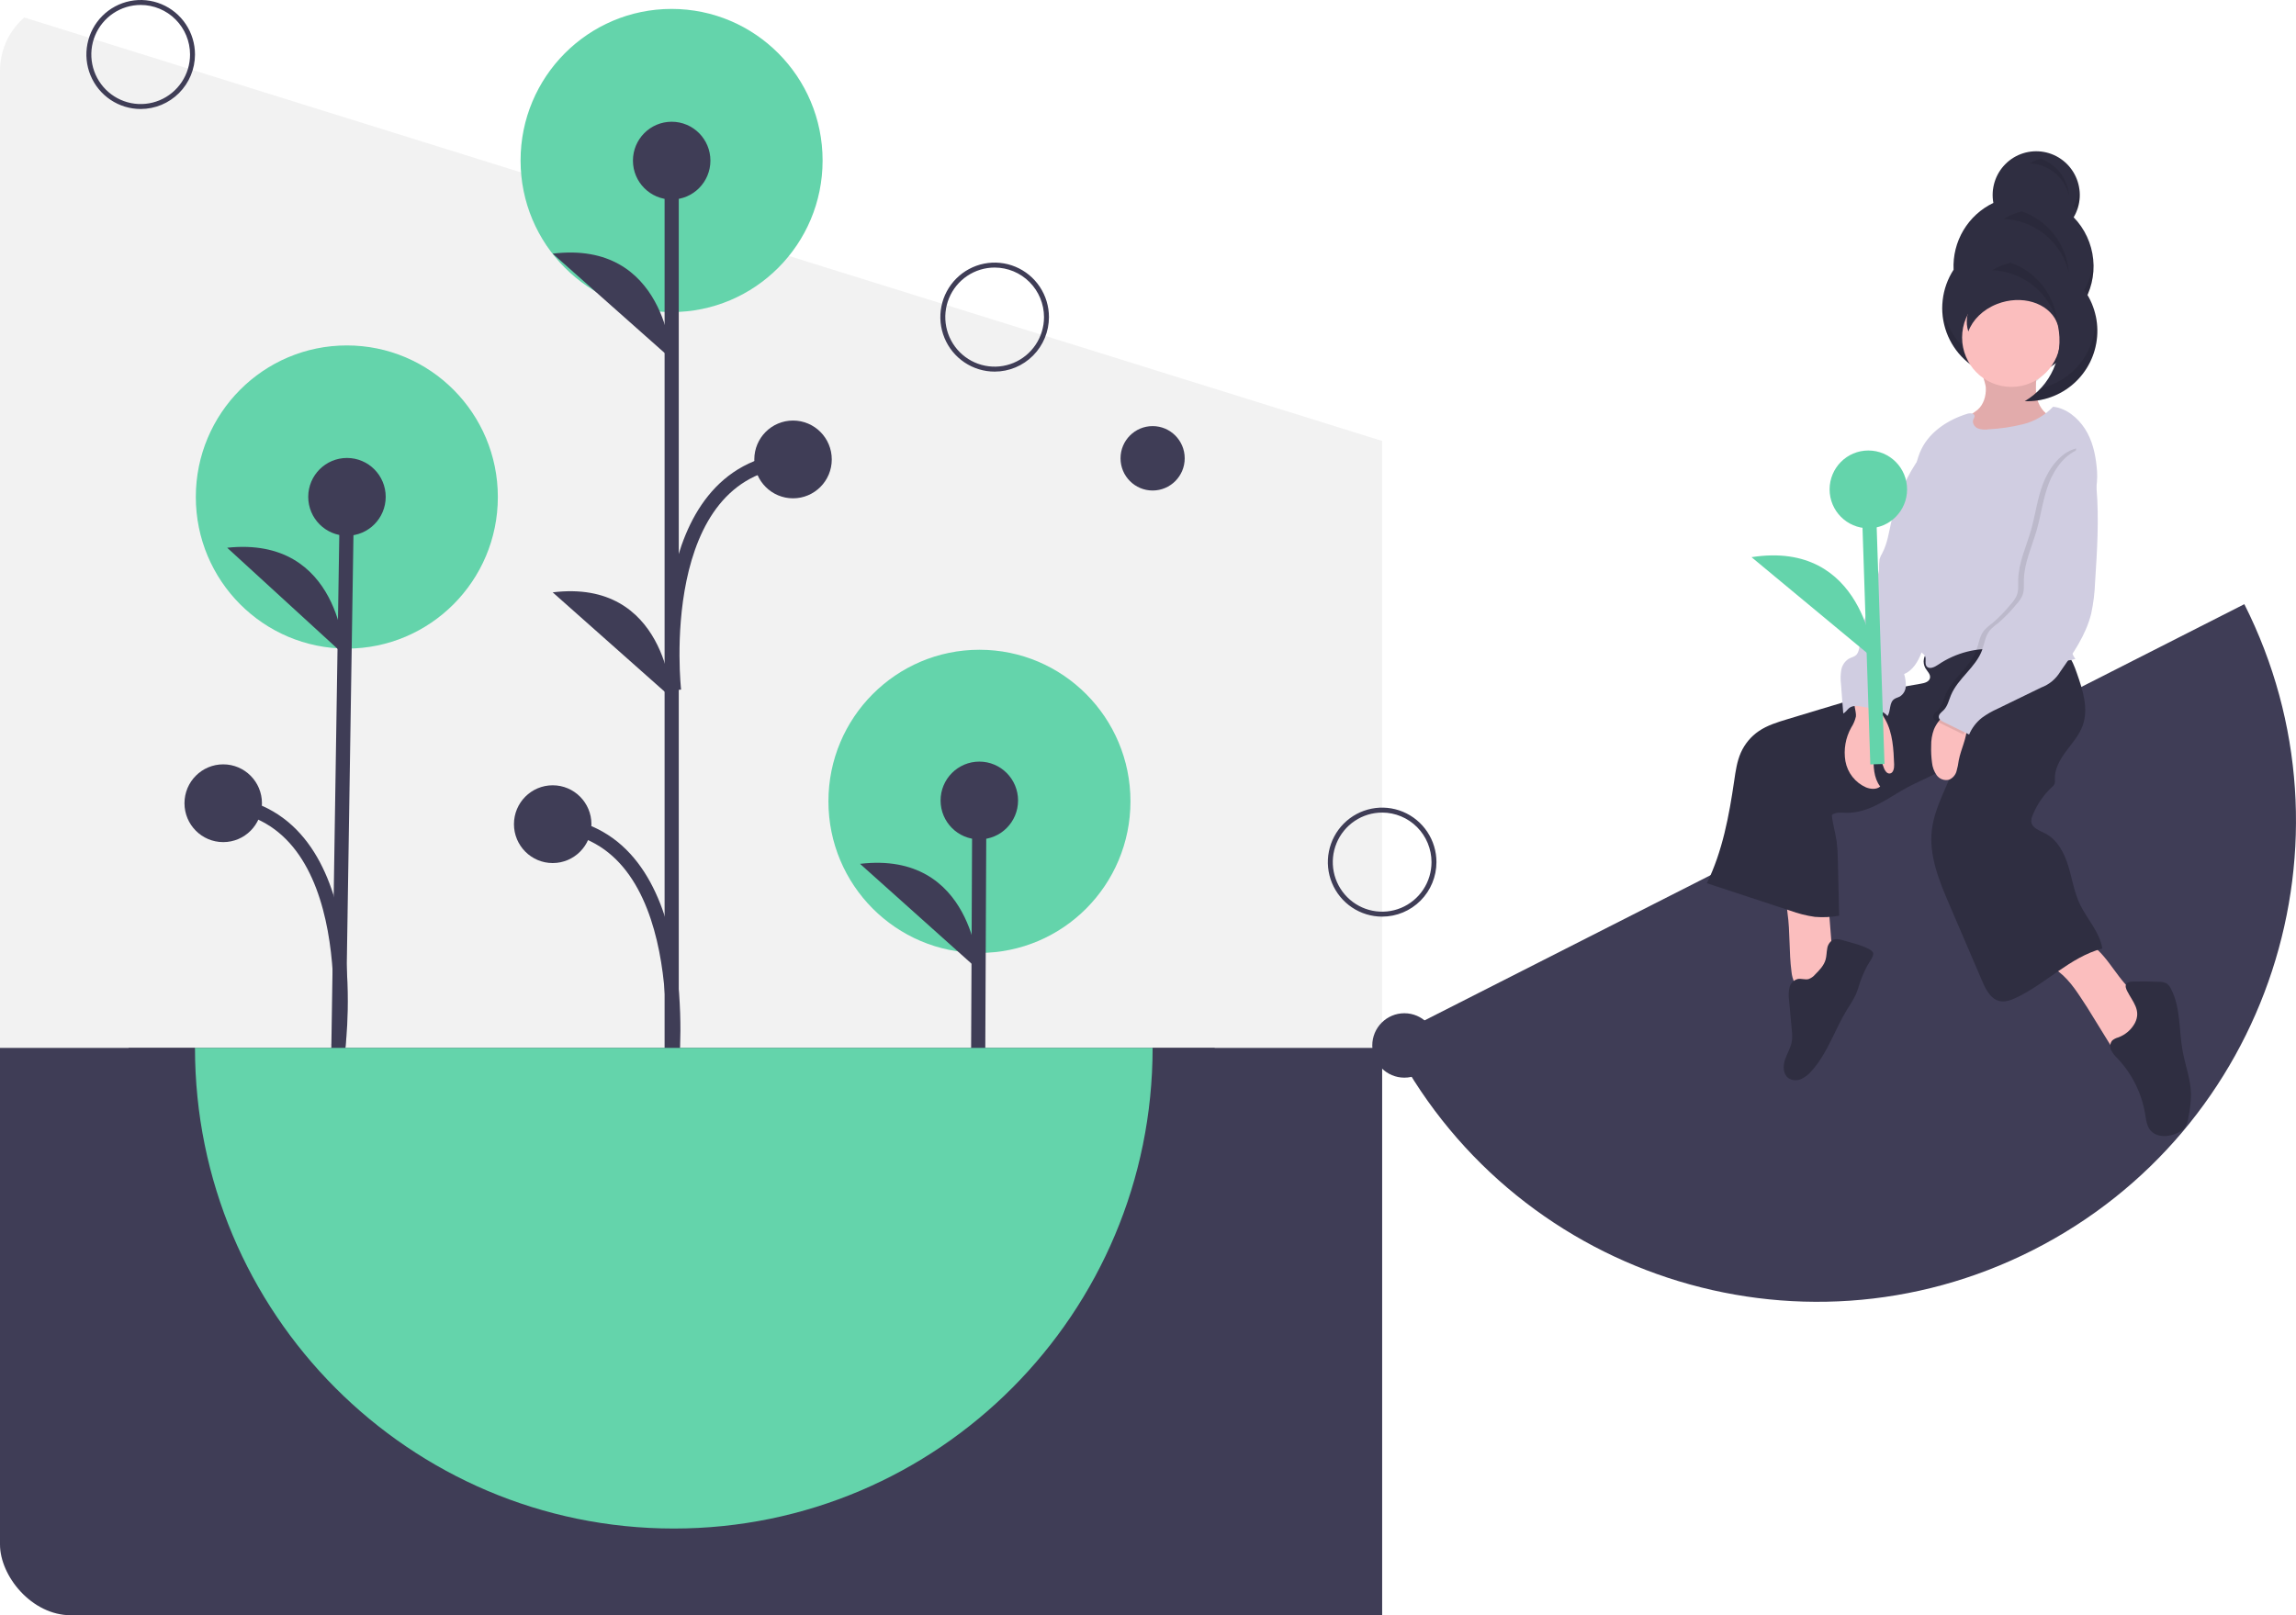 <svg width="324" height="228" viewBox="0 0 324 228" fill="none" xmlns="http://www.w3.org/2000/svg">
<g clip-path="url(#clip0_496_104)">
<path d="M195.043 228H0V1.399L195.043 62.245V228Z" fill="#F2F2F2"/>
<path d="M171.404 147.92H18.156V219.607H171.404V147.92Z" fill="#3F3D56"/>
<path d="M138.215 134.509C149.984 134.509 159.525 124.93 159.525 113.113C159.525 101.296 149.984 91.717 138.215 91.717C126.445 91.717 116.904 101.296 116.904 113.113C116.904 124.93 126.445 134.509 138.215 134.509Z" fill="#64D4AB"/>
<path d="M138.022 151.807L138.198 112.995" stroke="#3F3D56" stroke-width="2" stroke-miterlimit="10"/>
<path d="M138.197 118.483C141.216 118.483 143.664 116.026 143.664 112.995C143.664 109.964 141.216 107.506 138.197 107.506C135.178 107.506 132.73 109.964 132.73 112.995C132.73 116.026 135.178 118.483 138.197 118.483Z" fill="#3F3D56"/>
<path d="M138.089 136.915C138.089 136.915 137.384 120.048 121.366 121.936L138.089 136.915Z" fill="#3F3D56"/>
<path d="M48.943 91.552C60.713 91.552 70.254 81.973 70.254 70.156C70.254 58.339 60.713 48.76 48.943 48.76C37.174 48.76 27.633 58.339 27.633 70.156C27.633 81.973 37.174 91.552 48.943 91.552Z" fill="#64D4AB"/>
<path d="M47.736 149.145L48.963 70.132" stroke="#3F3D56" stroke-width="2" stroke-miterlimit="10"/>
<path d="M48.963 75.621C51.982 75.621 54.429 73.163 54.429 70.132C54.429 67.101 51.982 64.644 48.963 64.644C45.944 64.644 43.496 67.101 43.496 70.132C43.496 73.163 45.944 75.621 48.963 75.621Z" fill="#3F3D56"/>
<path d="M48.616 92.482C48.616 92.482 48.097 75.608 32.06 77.317L48.616 92.482Z" fill="#3F3D56"/>
<path d="M47.759 147.636C47.759 147.636 51.776 115.266 31.499 113.38" stroke="#3F3D56" stroke-width="2" stroke-miterlimit="10"/>
<path d="M31.5 118.869C34.519 118.869 36.966 116.412 36.966 113.38C36.966 110.349 34.519 107.892 31.5 107.892C28.481 107.892 26.033 110.349 26.033 113.38C26.033 116.412 28.481 118.869 31.5 118.869Z" fill="#3F3D56"/>
<path d="M94.77 44.051C106.54 44.051 116.081 34.472 116.081 22.655C116.081 10.838 106.54 1.259 94.77 1.259C83.001 1.259 73.46 10.838 73.46 22.655C73.46 34.472 83.001 44.051 94.77 44.051Z" fill="#64D4AB"/>
<path d="M94.784 152.192V22.734" stroke="#3F3D56" stroke-width="2" stroke-miterlimit="10"/>
<path d="M94.784 28.161C97.803 28.161 100.25 25.703 100.25 22.672C100.25 19.641 97.803 17.184 94.784 17.184C91.765 17.184 89.317 19.641 89.317 22.672C89.317 25.703 91.765 28.161 94.784 28.161Z" fill="#3F3D56"/>
<path d="M77.994 121.825C81.013 121.825 83.46 119.367 83.46 116.336C83.46 113.305 81.013 110.848 77.994 110.848C74.975 110.848 72.527 113.305 72.527 116.336C72.527 119.367 74.975 121.825 77.994 121.825Z" fill="#3F3D56"/>
<path d="M94.784 50.708C94.784 50.708 94.003 33.844 77.994 35.804L94.784 50.708Z" fill="#3F3D56"/>
<path d="M94.784 98.515C94.784 98.515 94.003 81.651 77.994 83.612L94.784 98.515Z" fill="#3F3D56"/>
<path d="M94.784 150.683C94.784 150.683 98.298 117.904 77.994 116.336" stroke="#3F3D56" stroke-width="2" stroke-miterlimit="10"/>
<path d="M111.91 70.34C114.929 70.34 117.376 67.883 117.376 64.851C117.376 61.82 114.929 59.363 111.91 59.363C108.891 59.363 106.443 61.82 106.443 64.851C106.443 67.883 108.891 70.34 111.91 70.34Z" fill="#3F3D56"/>
<path d="M95.119 97.45C95.119 97.45 91.605 66.419 111.909 64.851" stroke="#3F3D56" stroke-width="2" stroke-miterlimit="10"/>
<path d="M140.361 52.454C138.845 52.454 137.364 52.003 136.104 51.157C134.844 50.312 133.861 49.111 133.282 47.705C132.702 46.299 132.55 44.752 132.845 43.26C133.141 41.767 133.871 40.397 134.943 39.321C136.014 38.245 137.379 37.512 138.866 37.215C140.352 36.918 141.893 37.071 143.293 37.653C144.693 38.235 145.89 39.221 146.732 40.486C147.574 41.752 148.023 43.239 148.023 44.761C148.021 46.8 147.213 48.756 145.776 50.198C144.34 51.64 142.392 52.452 140.361 52.454ZM140.361 37.767C138.983 37.767 137.636 38.177 136.491 38.945C135.345 39.714 134.452 40.806 133.925 42.084C133.398 43.362 133.26 44.768 133.529 46.125C133.797 47.482 134.461 48.728 135.435 49.706C136.409 50.684 137.65 51.35 139.002 51.62C140.353 51.89 141.754 51.752 143.026 51.222C144.299 50.693 145.387 49.796 146.152 48.646C146.918 47.496 147.326 46.144 147.326 44.761C147.324 42.906 146.59 41.129 145.284 39.818C143.978 38.506 142.207 37.769 140.361 37.767Z" fill="#3F3D56"/>
<path d="M19.853 15.386C18.337 15.386 16.856 14.935 15.596 14.09C14.336 13.245 13.354 12.043 12.774 10.637C12.194 9.232 12.042 7.685 12.338 6.192C12.633 4.7 13.363 3.329 14.435 2.253C15.506 1.177 16.872 0.445 18.358 0.148C19.844 -0.149 21.385 0.003 22.785 0.586C24.185 1.168 25.382 2.154 26.224 3.419C27.066 4.684 27.515 6.172 27.515 7.693C27.513 9.733 26.705 11.688 25.268 13.131C23.832 14.573 21.884 15.384 19.853 15.386ZM19.853 0.699C18.475 0.699 17.128 1.11 15.983 1.878C14.837 2.647 13.944 3.739 13.417 5.017C12.89 6.295 12.752 7.701 13.021 9.058C13.29 10.414 13.953 11.661 14.927 12.639C15.901 13.617 17.143 14.283 18.494 14.553C19.845 14.823 21.246 14.684 22.518 14.155C23.791 13.625 24.879 12.729 25.645 11.579C26.41 10.429 26.819 9.077 26.819 7.693C26.817 5.839 26.082 4.061 24.776 2.75C23.47 1.439 21.7 0.702 19.853 0.699Z" fill="#3F3D56"/>
<path d="M195.042 129.387C193.527 129.387 192.045 128.935 190.785 128.09C189.525 127.245 188.543 126.043 187.963 124.637C187.383 123.232 187.231 121.685 187.527 120.192C187.823 118.7 188.553 117.329 189.624 116.253C190.696 115.177 192.061 114.445 193.547 114.148C195.034 113.851 196.574 114.003 197.975 114.586C199.375 115.168 200.571 116.154 201.413 117.419C202.255 118.684 202.705 120.172 202.705 121.693C202.702 123.733 201.894 125.688 200.458 127.131C199.021 128.573 197.074 129.384 195.042 129.387ZM195.042 114.699C193.665 114.699 192.318 115.11 191.172 115.878C190.027 116.647 189.134 117.739 188.607 119.017C188.079 120.295 187.942 121.701 188.21 123.058C188.479 124.414 189.143 125.661 190.117 126.639C191.091 127.617 192.332 128.283 193.683 128.553C195.035 128.823 196.435 128.684 197.708 128.155C198.981 127.625 200.069 126.729 200.834 125.579C201.6 124.429 202.008 123.077 202.008 121.693C202.006 119.839 201.271 118.061 199.966 116.75C198.66 115.439 196.889 114.702 195.042 114.699Z" fill="#3F3D56"/>
<path d="M162.652 69.239C165.152 69.239 167.18 67.204 167.18 64.693C167.18 62.182 165.152 60.147 162.652 60.147C160.151 60.147 158.124 62.182 158.124 64.693C158.124 67.204 160.151 69.239 162.652 69.239Z" fill="#3F3D56"/>
<path d="M198.177 152.117C200.678 152.117 202.705 150.081 202.705 147.571C202.705 145.06 200.678 143.025 198.177 143.025C195.677 143.025 193.649 145.06 193.649 147.571C193.649 150.081 195.677 152.117 198.177 152.117Z" fill="#3F3D56"/>
<path d="M195.043 228V147.92H162.652C162.652 185.387 132.4 215.761 95.083 215.761C57.766 215.761 27.515 185.387 27.515 147.92H0V228H195.043Z" fill="#3F3D56"/>
<path d="M95.083 215.761C132.4 215.761 162.651 185.387 162.651 147.92H27.515C27.515 185.387 57.766 215.761 95.083 215.761Z" fill="#64D4AB"/>
<path d="M286.915 176.44C320.214 159.528 333.554 118.716 316.71 85.282L196.123 146.525C212.967 179.958 253.616 193.352 286.915 176.44Z" fill="#3F3D56"/>
<path d="M289.358 50.182C289.583 50.029 289.799 49.866 290.01 49.695C289.571 51.016 288.863 52.23 287.931 53.262C287.713 53.503 287.48 53.729 287.241 53.947C287.236 53.892 287.231 53.836 287.228 53.781C287.2 53.246 287.239 52.683 287.246 52.132C288.076 51.635 288.796 50.971 289.358 50.182Z" fill="url(#paint0_linear_496_104)"/>
<path d="M292.626 30.672C293.133 29.814 293.425 28.846 293.478 27.85C293.53 26.854 293.342 25.86 292.928 24.953C292.515 24.046 291.888 23.254 291.103 22.643C290.318 22.032 289.396 21.622 288.419 21.447C287.441 21.272 286.435 21.337 285.488 21.637C284.541 21.938 283.68 22.464 282.98 23.172C282.279 23.879 281.76 24.746 281.467 25.699C281.173 26.652 281.114 27.662 281.294 28.643C279.537 29.483 278.066 30.827 277.067 32.504C276.068 34.182 275.586 36.118 275.68 38.071C274.84 39.365 274.313 40.838 274.141 42.372C273.968 43.907 274.154 45.461 274.685 46.91C275.216 48.36 276.077 49.665 277.199 50.722C278.32 51.778 279.672 52.558 281.147 52.997C282.622 53.437 284.178 53.525 285.692 53.254C287.207 52.983 288.637 52.361 289.87 51.438C291.103 50.514 292.104 49.314 292.793 47.934C293.483 46.553 293.842 45.03 293.842 43.486C293.842 43.327 293.837 43.17 293.83 43.014C295.056 41.125 295.604 38.874 295.385 36.631C295.166 34.387 294.193 32.286 292.626 30.672Z" fill="#2F2E41"/>
<g opacity="0.1">
<path d="M281.213 27.076C281.241 27.063 281.267 27.047 281.295 27.034C281.275 26.927 281.262 26.818 281.247 26.71C281.244 26.733 281.24 26.755 281.237 26.778C281.225 26.878 281.22 26.977 281.213 27.076Z" fill="black"/>
<path d="M295.361 37.177C295.182 38.686 294.658 40.133 293.83 41.405C293.838 41.561 293.842 41.718 293.842 41.877C293.842 44.439 292.856 46.902 291.088 48.75C289.32 50.598 286.909 51.687 284.36 51.791C281.81 51.894 279.319 51.003 277.409 49.304C275.499 47.605 274.317 45.23 274.112 42.676C274.09 42.943 274.077 43.213 274.077 43.486C274.077 46.117 275.118 48.641 276.972 50.502C278.825 52.362 281.339 53.408 283.96 53.408C286.581 53.408 289.094 52.362 290.948 50.502C292.801 48.641 293.842 46.117 293.842 43.486C293.842 43.327 293.838 43.17 293.83 43.014C295.029 41.17 295.58 38.978 295.397 36.784C295.387 36.915 295.377 37.046 295.361 37.177Z" fill="black"/>
<path d="M293.437 26.703C293.33 27.537 293.054 28.34 292.626 29.063C292.799 29.241 292.962 29.428 293.121 29.618C293.458 28.686 293.566 27.686 293.437 26.703Z" fill="black"/>
</g>
<path d="M252.802 137.127C252.849 137.691 253.001 138.242 253.251 138.75C253.378 139.003 253.563 139.222 253.791 139.39C254.019 139.557 254.283 139.668 254.561 139.713C255.073 139.716 255.576 139.57 256.007 139.292C256.887 138.831 257.8 138.295 258.259 137.411C258.704 136.556 258.64 135.535 258.564 134.573L257.974 127.007C256.55 126.968 255.12 126.968 253.698 127.046C252.29 127.123 252.042 127.456 252.239 128.837C252.629 131.585 252.439 134.376 252.802 137.127Z" fill="#FBBEBE"/>
<path d="M294.559 142.241L297.946 147.734C298.091 148.054 298.356 148.303 298.683 148.43C298.926 148.465 299.173 148.422 299.39 148.306C300.52 147.811 301.384 146.869 302.214 145.954C302.776 145.333 303.358 144.678 303.569 143.865C303.679 143.425 303.674 142.963 303.556 142.525C303.437 142.087 303.209 141.686 302.893 141.362C302.497 141.016 302.07 140.709 301.616 140.445C298.939 138.632 297.731 135.188 295.088 133.325C294.935 133.198 294.749 133.118 294.552 133.094C294.356 133.105 294.166 133.169 294.002 133.279C292.798 133.942 291.594 134.605 290.389 135.267C288.825 136.127 289.321 136.228 290.509 137.153C292.259 138.517 293.352 140.423 294.559 142.241Z" fill="#FBBEBE"/>
<path d="M260.153 132.751C259.657 132.594 259.101 132.453 258.634 132.681C258.415 132.815 258.23 132.998 258.092 133.216C257.955 133.433 257.869 133.679 257.842 133.935C257.747 134.44 257.759 134.964 257.619 135.458C257.384 136.291 256.751 136.942 256.142 137.555C255.896 137.85 255.576 138.074 255.214 138.203C254.726 138.329 254.207 138.099 253.71 138.187C253.421 138.261 253.157 138.414 252.948 138.628C252.739 138.842 252.592 139.109 252.523 139.401C252.394 139.986 252.375 140.59 252.465 141.183L252.85 145.4C252.918 145.914 252.923 146.434 252.866 146.949C252.724 147.876 252.187 148.69 251.89 149.579C251.592 150.468 251.608 151.603 252.353 152.168C252.614 152.342 252.913 152.448 253.225 152.476C253.536 152.503 253.85 152.452 254.136 152.326C254.707 152.067 255.212 151.682 255.613 151.2C257.894 148.703 258.912 145.32 260.687 142.437C261.139 141.77 261.544 141.072 261.899 140.348C262.142 139.788 262.297 139.194 262.494 138.616C262.766 137.843 263.093 137.091 263.471 136.366C263.682 135.95 264.49 134.95 264.32 134.487C264.031 133.695 260.922 132.994 260.153 132.751Z" fill="#2F2E41"/>
<path d="M301.283 144.382C300.77 145.349 299.913 146.086 298.884 146.447C298.585 146.528 298.307 146.673 298.068 146.871C297.911 147.063 297.814 147.297 297.789 147.544C297.764 147.791 297.811 148.04 297.925 148.26C298.161 148.696 298.468 149.089 298.833 149.423C300.88 151.599 302.235 154.339 302.722 157.292C302.843 158.037 302.922 158.829 303.366 159.438C304.234 160.628 306.081 160.55 307.385 159.872C307.783 159.689 308.129 159.407 308.39 159.054C308.608 158.671 308.746 158.247 308.797 157.809C309.032 156.724 309.162 155.618 309.185 154.507C309.159 152.41 308.375 150.406 308 148.343C307.469 145.416 307.735 142.263 306.377 139.618C306.242 139.307 306.028 139.038 305.757 138.835C305.418 138.656 305.037 138.57 304.653 138.587C303.427 138.536 302.199 138.525 300.971 138.554C300.627 138.562 300.224 138.606 300.046 138.901C299.864 139.203 300.023 139.589 300.183 139.904C300.943 141.397 302.175 142.591 301.283 144.382Z" fill="#2F2E41"/>
<path d="M272.144 91.912C271.8 92.196 271.568 92.592 271.487 93.031C271.405 93.47 271.481 93.924 271.699 94.313C271.971 94.766 272.459 95.187 272.352 95.704C272.241 96.242 271.583 96.424 271.044 96.51C266.288 97.27 261.659 98.668 257.048 100.062L252.211 101.524C250.816 101.946 249.397 102.379 248.192 103.2C247.086 103.956 246.211 105.006 245.664 106.232C245.111 107.477 244.921 108.848 244.724 110.197C243.997 115.159 243.07 120.171 240.864 124.672L252.596 128.534C253.733 128.954 254.911 129.251 256.111 129.422C257.254 129.518 258.405 129.462 259.534 129.256C259.461 126.626 259.417 123.917 259.344 121.287C259.337 120.456 259.283 119.626 259.183 118.801C259.007 117.541 258.618 116.315 258.497 115.048C259.038 114.6 259.824 114.711 260.526 114.732C262.126 114.779 263.688 114.22 265.112 113.484C266.535 112.748 267.858 111.83 269.274 111.079C271.632 109.826 274.314 108.984 276.114 107.008C275.197 110.516 273.031 113.574 272.612 117.177C272.188 120.817 273.664 124.38 275.108 127.745L279.724 138.499C280.233 139.687 280.912 141.021 282.168 141.305C282.951 141.481 283.759 141.186 284.485 140.844C288.733 138.847 292.131 135.092 296.667 133.891C296.329 131.636 294.554 129.772 293.549 127.727C292.702 126.002 292.425 124.06 291.86 122.222C291.295 120.384 290.325 118.522 288.618 117.648C287.808 117.234 286.716 116.873 286.64 115.963C286.635 115.67 286.697 115.381 286.821 115.116C287.428 113.581 288.372 112.202 289.581 111.081C289.737 110.961 289.862 110.805 289.944 110.625C289.989 110.448 289.998 110.264 289.971 110.083C289.886 108.618 290.666 107.249 291.538 106.071C292.409 104.894 293.415 103.773 293.907 102.392C294.751 100.017 293.913 97.406 293.078 95.028C292.741 94.067 292.386 93.076 291.692 92.331C290.605 91.163 288.913 90.826 287.33 90.652C282.214 90.089 276.209 88.742 272.144 91.912Z" fill="#2F2E41"/>
<g opacity="0.1">
<path d="M271.611 92.622C271.783 92.587 271.943 92.506 272.073 92.388C272.204 92.269 272.3 92.118 272.353 91.95C272.366 91.884 272.37 91.817 272.364 91.75C272.291 91.803 272.216 91.855 272.144 91.912C271.909 92.099 271.726 92.343 271.611 92.622Z" fill="black"/>
</g>
<path d="M280.229 54.687C280.29 55.86 279.937 57.116 279.039 57.869C278.75 58.11 278.416 58.293 278.139 58.547C277.892 58.801 277.704 59.106 277.587 59.441C277.47 59.776 277.427 60.132 277.46 60.485C277.494 60.838 277.604 61.179 277.783 61.485C277.961 61.791 278.204 62.054 278.494 62.257C279.427 62.828 280.613 62.674 281.69 62.486C283.126 62.285 284.533 61.916 285.884 61.388C287.243 60.852 288.399 59.901 289.19 58.669C288.018 58.013 287.38 56.634 287.308 55.288C287.237 53.941 287.605 52.412 286.755 51.366C285.937 50.36 284.396 50.367 283.148 50.713C282.522 50.886 281.916 51.126 281.289 51.296C280.971 51.382 279.921 51.384 279.714 51.619C279.336 52.046 280.194 54.008 280.229 54.687Z" fill="#FBBEBE"/>
<path opacity="0.1" d="M280.229 54.687C280.29 55.86 279.937 57.116 279.039 57.869C278.75 58.11 278.416 58.293 278.139 58.547C277.892 58.801 277.704 59.106 277.587 59.441C277.47 59.776 277.427 60.132 277.46 60.485C277.494 60.838 277.604 61.179 277.783 61.485C277.961 61.791 278.204 62.054 278.494 62.257C279.427 62.828 280.613 62.674 281.69 62.486C283.126 62.285 284.533 61.916 285.884 61.388C287.243 60.852 288.399 59.901 289.19 58.669C288.018 58.013 287.38 56.634 287.308 55.288C287.237 53.941 287.605 52.412 286.755 51.366C285.937 50.36 284.396 50.367 283.148 50.713C282.522 50.886 281.916 51.126 281.289 51.296C280.971 51.382 279.921 51.384 279.714 51.619C279.336 52.046 280.194 54.008 280.229 54.687Z" fill="black"/>
<path d="M283.826 54.614C287.662 54.614 290.771 51.493 290.771 47.642C290.771 43.791 287.662 40.67 283.826 40.67C279.991 40.67 276.882 43.791 276.882 47.642C276.882 51.493 279.991 54.614 283.826 54.614Z" fill="#FBBEBE"/>
<path d="M261.897 101.136C261.772 101.687 261.551 102.211 261.243 102.684C260.433 104.128 260.141 105.808 260.414 107.442C260.561 108.253 260.904 109.015 261.413 109.661C261.922 110.307 262.581 110.817 263.333 111.147C263.983 111.404 264.789 111.472 265.325 111.022C264.397 109.81 264.348 108.156 264.403 106.628C264.387 106.343 264.455 106.06 264.598 105.813C264.636 105.754 264.686 105.704 264.744 105.665C264.802 105.626 264.868 105.6 264.936 105.588C265.005 105.576 265.076 105.578 265.144 105.594C265.212 105.61 265.275 105.64 265.331 105.682C265.308 106.644 265.493 107.599 265.874 108.482C266.021 108.821 266.272 109.196 266.64 109.187C267.169 109.173 267.312 108.454 267.292 107.923C267.21 105.761 267.105 103.508 266.066 101.612C265.686 100.918 265.18 100.266 265.035 99.487C265.028 99.217 264.935 98.957 264.77 98.743C264.655 98.653 264.521 98.591 264.379 98.561C263.781 98.391 262.366 97.863 261.873 98.425C261.344 99.028 261.993 100.415 261.897 101.136Z" fill="#FBBEBE"/>
<path d="M272.21 64.09C271.414 64 270.785 64.732 270.349 65.407C268.723 67.924 267.553 70.709 266.893 73.634C266.556 75.127 266.345 76.678 265.639 78.035C265.469 78.317 265.332 78.617 265.231 78.931C265.17 79.409 265.149 79.892 265.167 80.374C265.094 81.245 264.581 82.019 264.409 82.876C264.306 83.387 264.327 83.916 264.236 84.429C264.076 85.327 263.584 86.126 263.27 86.983C262.716 88.49 262.721 90.145 262.313 91.699C262.263 91.956 262.153 92.196 261.991 92.4C261.715 92.705 261.273 92.779 260.912 92.975C260.628 93.15 260.384 93.383 260.197 93.66C260.01 93.938 259.884 94.252 259.828 94.582C259.72 95.242 259.707 95.914 259.791 96.578L260.11 100.702C260.439 100.563 260.654 100.189 260.928 99.96C261.43 99.541 262.168 99.635 262.81 99.752L263.746 99.923C264.703 100.097 265.745 100.319 266.359 101.077C266.847 100.31 266.568 99.181 267.318 98.671C267.562 98.505 267.864 98.449 268.121 98.305C268.363 98.148 268.564 97.934 268.706 97.682C268.849 97.43 268.928 97.147 268.938 96.858C268.953 96.28 268.874 95.703 268.703 95.15C269.906 94.64 270.651 93.418 271.121 92.196C271.639 90.716 272.013 89.191 272.24 87.639C273.326 81.51 274.318 75.337 274.417 69.112C274.486 68.071 274.371 67.026 274.079 66.025C273.737 65.042 273.241 64.206 272.21 64.09Z" fill="#D0CDE1"/>
<path d="M289.718 57.415C288.572 58.622 287.107 59.477 285.495 59.878C283.891 60.274 282.253 60.516 280.604 60.601C280.096 60.687 279.576 60.642 279.091 60.47C278.625 60.258 278.27 59.704 278.46 59.226C278.552 59.079 278.614 58.914 278.643 58.743C278.635 58.318 278.012 58.283 277.608 58.408C274.935 59.238 272.371 60.882 271.137 63.404C270.44 64.829 270.21 66.43 269.989 68.002C269.408 72.135 268.828 76.358 269.607 80.458C270.023 82.645 270.822 84.776 270.872 87.001C270.9 88.248 270.69 89.49 270.7 90.738C270.663 91.175 270.779 91.611 271.029 91.97C271.221 92.195 271.511 92.336 271.646 92.6C271.87 93.04 271.57 93.645 271.865 94.042C272.229 94.53 272.988 94.179 273.489 93.835C276.009 92.117 279.053 91.348 282.082 91.663C285.722 92.055 289.339 94.003 292.869 93.029C292.687 92.763 292.53 92.481 292.4 92.186C290.64 86.379 290.759 79.888 293.393 74.424C294.293 72.558 295.488 70.779 295.832 68.734C295.971 67.778 295.982 66.807 295.865 65.848C295.679 63.992 295.239 62.12 294.234 60.551C293.23 58.981 291.567 57.599 289.718 57.415Z" fill="#D0CDE1"/>
<path d="M272.918 102.93C272.635 103.689 272.499 104.494 272.518 105.303C272.492 106.078 272.53 106.853 272.633 107.621C272.692 108.277 272.925 108.905 273.307 109.441C273.503 109.704 273.772 109.903 274.081 110.014C274.389 110.124 274.723 110.14 275.041 110.06C275.291 109.955 275.514 109.796 275.695 109.594C275.876 109.392 276.01 109.152 276.087 108.892C276.236 108.371 276.346 107.84 276.415 107.302C276.72 105.719 277.547 104.234 277.562 102.622C277.573 102.431 277.543 102.24 277.473 102.061C277.172 101.399 275.697 100.655 274.977 100.767C274.075 100.906 273.245 102.165 272.918 102.93Z" fill="#FBBEBE"/>
<path opacity="0.1" d="M292.958 63.301C292.82 64.688 294.156 65.733 294.684 67.021C294.9 67.623 295.023 68.254 295.048 68.892C295.419 73.325 295.131 77.784 294.843 82.222C294.79 83.7 294.608 85.17 294.297 86.616C293.552 89.649 291.718 92.279 289.921 94.829C289.304 95.852 288.359 96.634 287.242 97.048L281.076 100.047C280.303 100.39 279.569 100.814 278.886 101.312C278.092 101.936 277.469 102.751 277.072 103.682C275.876 103.068 274.634 102.517 273.438 101.903C273.158 101.76 272.845 101.572 272.797 101.26C272.732 100.842 273.167 100.546 273.467 100.248C274.028 99.691 274.201 98.865 274.505 98.133C275.497 95.744 277.993 94.215 278.893 91.789C279.239 90.857 279.345 89.803 279.959 89.022C280.31 88.63 280.704 88.281 281.135 87.98C282.086 87.169 282.959 86.272 283.743 85.299C284.095 84.932 284.384 84.508 284.596 84.045C284.866 83.356 284.785 82.589 284.799 81.849C284.845 79.428 285.935 77.17 286.603 74.843C287.231 72.651 287.494 70.353 288.318 68.228C289.143 66.103 290.759 63.873 292.958 63.301Z" fill="black"/>
<path d="M293.759 63.301C293.622 64.688 294.958 65.733 295.486 67.021C295.702 67.623 295.824 68.254 295.85 68.892C296.221 73.325 295.933 77.784 295.645 82.222C295.592 83.7 295.409 85.17 295.099 86.616C294.354 89.649 292.52 92.279 290.723 94.829C290.105 95.852 289.161 96.634 288.043 97.048L281.878 100.047C281.105 100.39 280.371 100.814 279.687 101.312C278.894 101.936 278.27 102.751 277.874 103.682C276.678 103.068 275.436 102.517 274.24 101.903C273.96 101.76 273.647 101.572 273.598 101.26C273.533 100.842 273.969 100.546 274.269 100.248C274.83 99.691 275.003 98.865 275.307 98.133C276.299 95.744 278.795 94.215 279.695 91.789C280.041 90.857 280.147 89.803 280.76 89.022C281.111 88.63 281.506 88.281 281.937 87.98C282.887 87.169 283.761 86.272 284.545 85.299C284.897 84.932 285.186 84.508 285.398 84.045C285.667 83.356 285.587 82.589 285.601 81.849C285.647 79.428 286.737 77.17 287.404 74.843C288.033 72.651 288.295 70.353 289.12 68.228C289.945 66.103 291.56 63.873 293.759 63.301Z" fill="#D0CDE1"/>
<path d="M287.27 36.864C285.13 36.601 282.963 37.051 281.104 38.145C281.378 38.156 281.653 38.174 281.93 38.208C283.985 38.457 285.91 39.348 287.434 40.755C288.958 42.161 290.003 44.013 290.422 46.048C290.842 48.083 290.614 50.199 289.771 52.097C288.928 53.996 287.513 55.58 285.725 56.627C288.273 56.721 290.757 55.822 292.66 54.119C294.563 52.416 295.737 50.041 295.936 47.489C296.136 44.937 295.345 42.407 293.73 40.427C292.115 38.447 289.8 37.17 287.27 36.864Z" fill="#2F2E41"/>
<path d="M290.31 42.379C290.55 42.925 290.68 43.513 290.694 44.109C290.707 44.706 290.603 45.299 290.388 45.855C290.341 45.711 290.287 45.57 290.226 45.432C289.005 42.703 285.242 41.573 281.821 42.909C279.806 43.695 278.361 45.162 277.762 46.793C276.891 44.155 278.66 41.124 281.905 39.856C285.326 38.521 289.088 39.651 290.31 42.379Z" fill="#2F2E41"/>
<g opacity="0.1">
<path d="M290.329 45.638C290.171 43.723 289.463 41.895 288.29 40.375C287.118 38.856 285.532 37.711 283.725 37.078C282.804 37.306 281.922 37.665 281.104 38.145C281.378 38.155 281.653 38.174 281.93 38.208C283.914 38.449 285.779 39.288 287.278 40.614C288.777 41.941 289.841 43.692 290.329 45.638Z" fill="black"/>
<path d="M291.931 38.398C291.773 36.482 291.065 34.654 289.893 33.135C288.721 31.615 287.135 30.47 285.327 29.838C284.407 30.065 283.524 30.424 282.706 30.905C282.98 30.915 283.255 30.934 283.533 30.967C285.516 31.208 287.381 32.047 288.88 33.374C290.38 34.7 291.444 36.452 291.931 38.398Z" fill="black"/>
<path d="M291.972 27.583C291.876 26.427 291.449 25.323 290.742 24.407C290.034 23.49 289.077 22.798 287.986 22.417C287.431 22.554 286.898 22.771 286.404 23.061C286.57 23.067 286.736 23.078 286.903 23.099C288.1 23.244 289.226 23.75 290.131 24.551C291.036 25.351 291.677 26.409 291.972 27.583Z" fill="black"/>
<path d="M295.669 44.294C295.861 46.673 295.193 49.042 293.787 50.968C292.381 52.893 290.331 54.245 288.013 54.776C287.346 55.504 286.575 56.127 285.726 56.627C287.258 56.684 288.782 56.381 290.178 55.744C291.573 55.106 292.802 54.151 293.766 52.955C294.731 51.758 295.405 50.353 295.735 48.85C296.065 47.346 296.043 45.787 295.669 44.294Z" fill="black"/>
</g>
<path d="M264.929 107.869L263.651 69.079" stroke="#64D4AB" stroke-width="2" stroke-miterlimit="10"/>
<path d="M263.651 74.567C266.67 74.567 269.118 72.11 269.118 69.079C269.118 66.047 266.67 63.59 263.651 63.59C260.632 63.59 258.185 66.047 258.185 69.079C258.185 72.11 260.632 74.567 263.651 74.567Z" fill="#64D4AB"/>
<path d="M264.439 92.986C264.439 92.986 263.103 76.157 247.167 78.648L264.439 92.986Z" fill="#64D4AB"/>
</g>
<defs>
<linearGradient id="paint0_linear_496_104" x1="288.614" y1="53.947" x2="288.614" y2="49.695" gradientUnits="userSpaceOnUse">
<stop stop-color="#808080" stop-opacity="0.25"/>
<stop offset="0.535" stop-color="#808080" stop-opacity="0.12"/>
<stop offset="1" stop-color="#808080" stop-opacity="0.1"/>
</linearGradient>
<clipPath id="clip0_496_104">
<rect width="324" height="228" rx="10" fill="white"/>
</clipPath>
</defs>
</svg>

